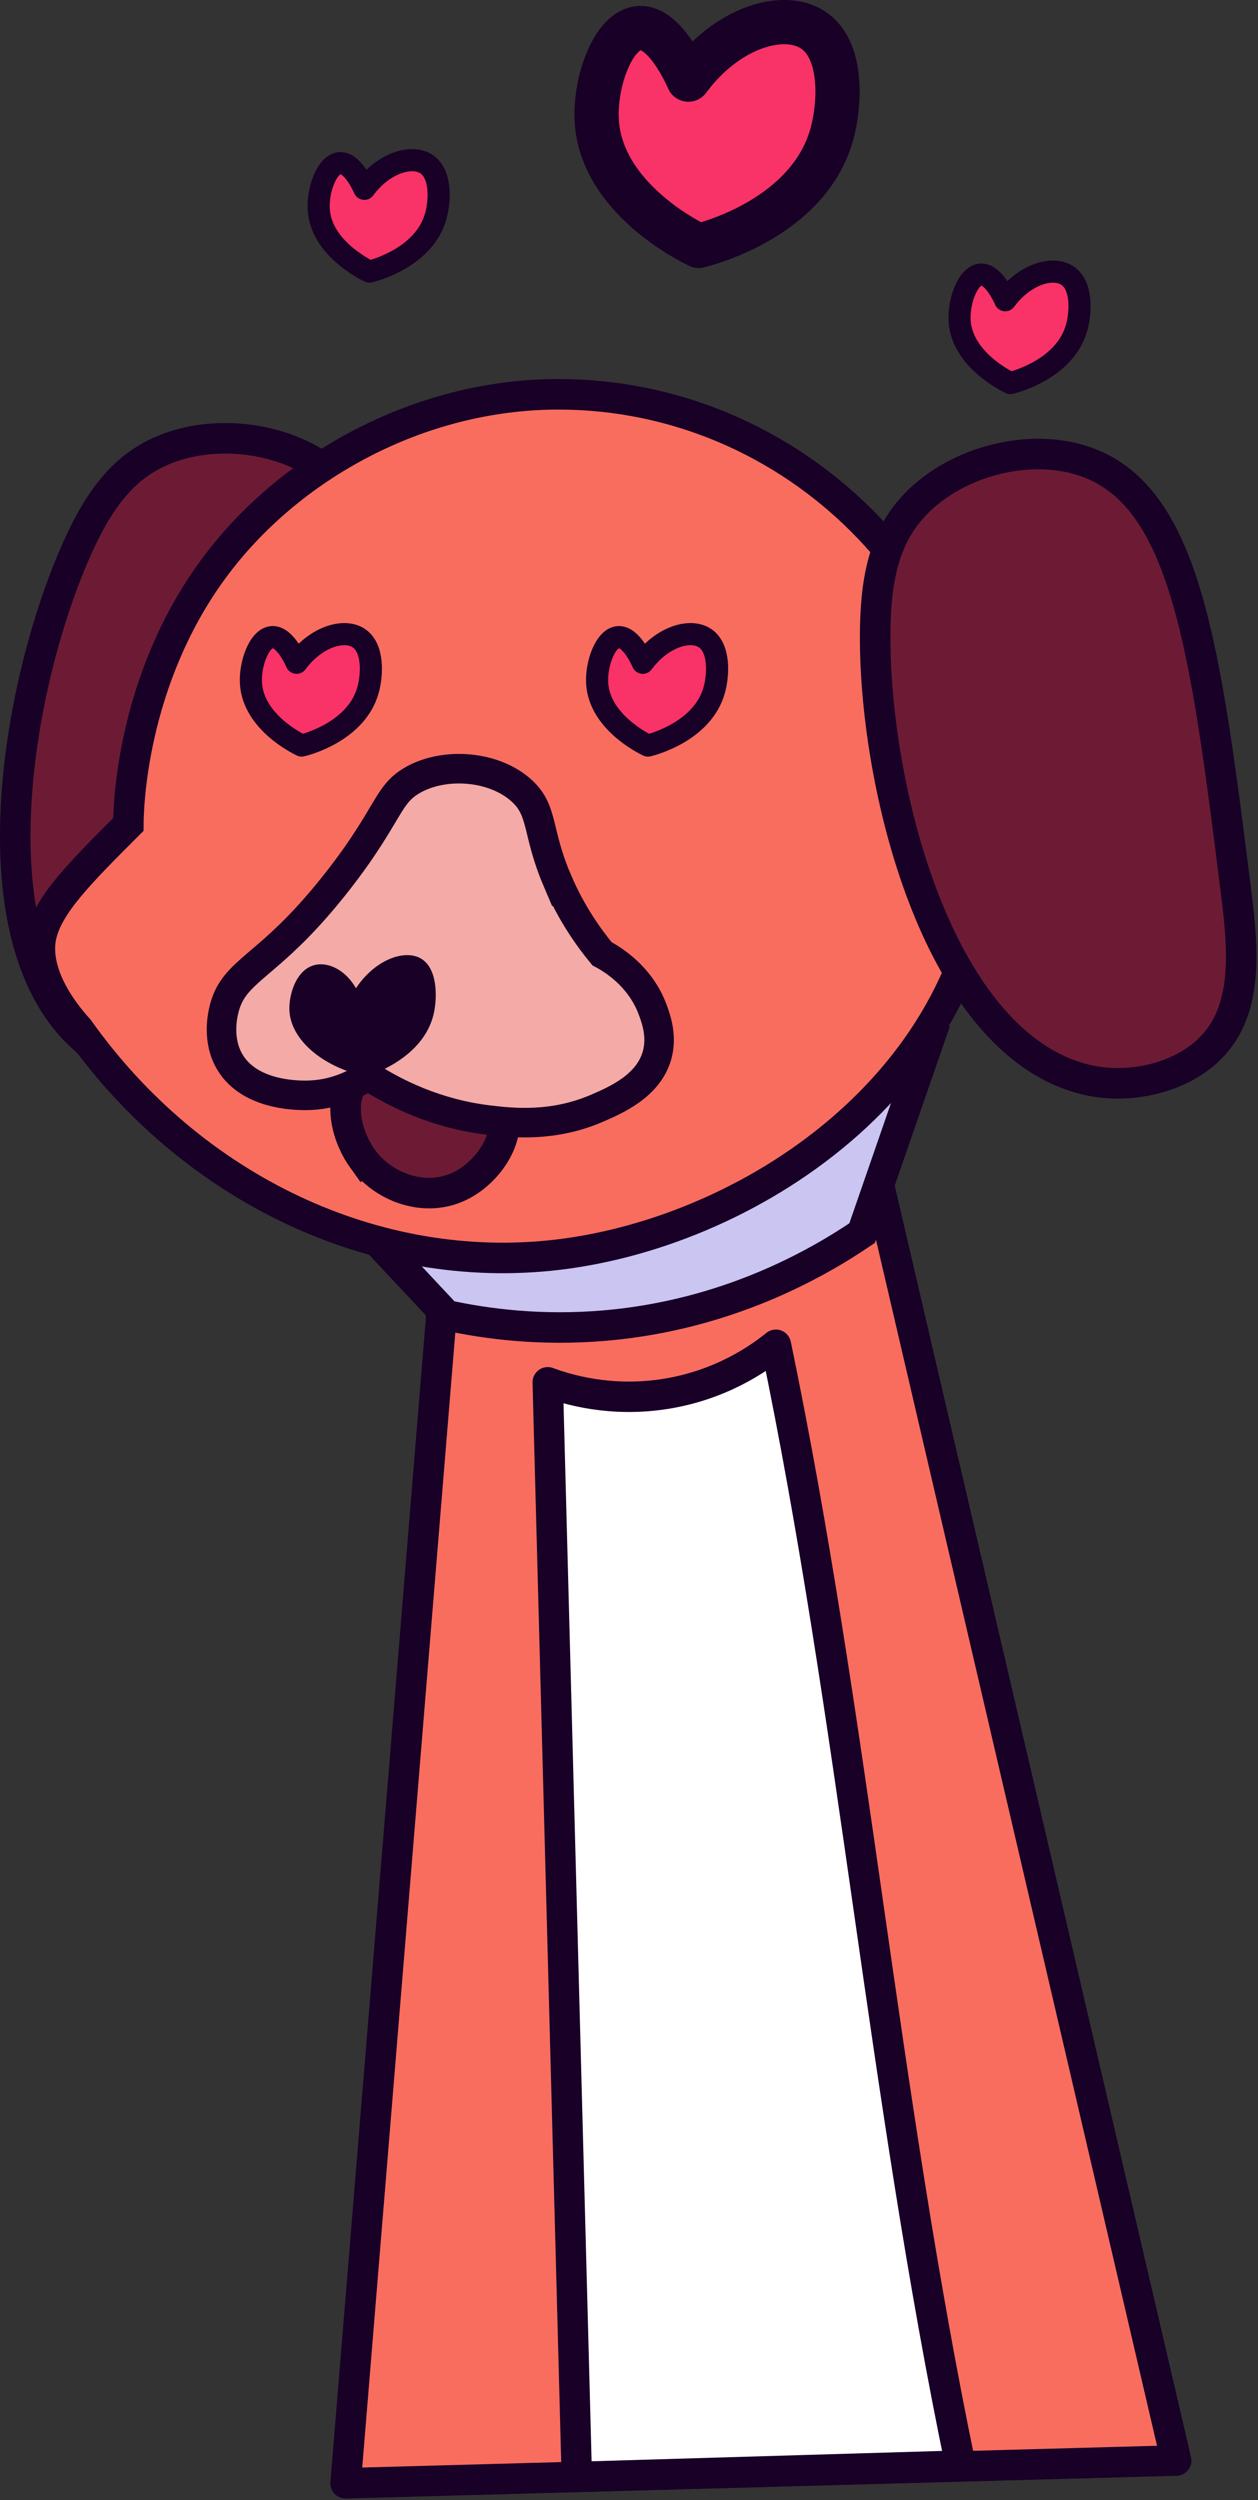 <svg width="455" height="904" viewBox="0 0 455 904" fill="none" xmlns="http://www.w3.org/2000/svg">
    <rect x="0" y="0" width="455" height="904" fill="#333333" stroke="none"/>
    <g clip-path="url(#clip0_319_497)">
    <path d="M425.38 889.72L125.01 897.94L161.19 456.88C212.98 445.5 264.76 434.12 316.55 422.75C334.69 500.58 352.83 578.41 370.97 656.24C389.11 734.07 407.25 811.9 425.39 889.73L425.38 889.72Z" fill="#F96D5F" stroke="#180027" stroke-width="11.04" stroke-linecap="round" stroke-linejoin="round"/>
    <path d="M347.42 891.55L208.62 895.65C205.12 763.71 201.61 631.77 198.11 499.83C205.22 502.46 221 507.21 240.89 504C261.09 500.75 274.73 491.03 280.63 486.26C308.67 621.35 319.39 756.45 347.43 891.54L347.42 891.55Z" fill="white" stroke="#180027" stroke-width="11" stroke-linecap="round" stroke-linejoin="round"/>
    <path d="M56.8 163.78C76.6 154.25 104.52 157.87 120.93 172.39C150.22 198.3 134.89 251.86 110.27 338.04C104.34 358.81 97.46 378.15 80.34 385.41C66.09 391.46 47.19 388.11 34.33 378.75C-10 346.48 4.58 252.77 26.59 201.27C34.47 182.84 42.97 170.43 56.79 163.78H56.8Z" fill="#6D1B34" stroke="#180027" stroke-width="11.04" stroke-miterlimit="10"/>
    <path d="M335.12 378.59C327.35 401.02 319.58 423.46 311.81 445.89C295.39 457.02 262.98 475.56 218.6 479.34C195.72 481.29 176.12 478.77 161.54 475.6C146.99 460.07 132.45 444.53 117.9 429C190.31 412.2 262.72 395.39 335.12 378.59Z" fill="#CBC5F2" stroke="#180027" stroke-width="11.04" stroke-miterlimit="10"/>
    <path d="M357.52 298.13C357.52 212.8 287.3 142.58 201.97 142.58C151.76 142.58 104.5 168.59 77.22 205.67C47.19 246.49 46.44 292.92 46.42 298.13C28.87 315.68 17.16 327.39 14.84 338.76C14.07 342.52 12.63 354.56 28.52 372.25C69.62 430.1 136.18 461.57 201.96 453.67C273.76 445.05 357.51 387.99 357.51 298.12L357.52 298.13Z" fill="#F96D5F" stroke="#180027" stroke-width="11.04" stroke-miterlimit="10"/>
    <path d="M109.12 269.6C107.42 268.79 91.59 260.94 90.77 247.09C90.35 240.05 93.76 230.64 98.45 230.38C103.05 230.12 106.9 238.81 107.27 239.66C114.23 230.25 124.25 227.31 129.55 230.61C135.23 234.14 134.6 244.14 133.12 249.49C128.94 264.54 110.66 269.23 109.13 269.6H109.12Z" fill="#F93267" stroke="#180027" stroke-width="8" stroke-linecap="round" stroke-linejoin="round"/>
    <path d="M234.34 269.6C232.64 268.79 216.81 260.94 215.99 247.09C215.57 240.05 218.98 230.64 223.67 230.38C228.27 230.12 232.12 238.81 232.49 239.66C239.45 230.25 249.47 227.31 254.77 230.61C260.45 234.14 259.82 244.14 258.34 249.49C254.16 264.54 235.88 269.23 234.35 269.6H234.34Z" fill="#F93267" stroke="#180027" stroke-width="8" stroke-linecap="round" stroke-linejoin="round"/>
    <path d="M365.43 138.51C363.73 137.7 347.9 129.85 347.08 116C346.66 108.96 350.07 99.55 354.76 99.29C359.36 99.03 363.21 107.72 363.58 108.57C370.54 99.16 380.56 96.22 385.86 99.52C391.54 103.05 390.91 113.05 389.43 118.4C385.25 133.45 366.97 138.14 365.44 138.51H365.43Z" fill="#F93267" stroke="#180027" stroke-width="8" stroke-linecap="round" stroke-linejoin="round"/>
    <path d="M252.7 88.91C249.29 87.28 217.49 71.52 215.84 43.7C215 29.56 221.85 10.67 231.26 10.15C240.5 9.63 248.23 27.08 248.97 28.79C262.94 9.88 283.08 4 293.71 10.61C305.11 17.7 303.85 37.78 300.87 48.52C292.48 78.74 255.77 88.16 252.7 88.9V88.91Z" fill="#F93267" stroke="#180027" stroke-width="16" stroke-linecap="round" stroke-linejoin="round"/>
    <path d="M133.63 98.22C131.93 97.41 116.1 89.56 115.28 75.71C114.86 68.67 118.27 59.26 122.96 59C127.56 58.74 131.41 67.43 131.78 68.28C138.74 58.87 148.76 55.93 154.06 59.23C159.74 62.76 159.11 72.76 157.63 78.11C153.45 93.16 135.17 97.85 133.64 98.22H133.63Z" fill="#F93267" stroke="#180027" stroke-width="8" stroke-linecap="round" stroke-linejoin="round"/>
    <path d="M329.61 183.96C344.08 167.43 371.19 159.81 391.98 166.72C429.09 179.06 435.99 234.35 447.16 323.27C449.85 344.7 451.11 365.19 438.21 378.59C427.48 389.74 408.77 394.08 393.27 390.51C339.84 378.21 316.49 286.3 316.53 230.29C316.55 210.25 319.5 195.5 329.61 183.96Z" fill="#6D1B34" stroke="#180027" stroke-width="11.04" stroke-miterlimit="10"/>
    <path d="M131.13 418.99C138.34 429.01 152.9 434.78 165.39 429.32C176.92 424.27 186.26 409.85 181.04 398.65C176.18 388.21 161.68 387.04 160.94 386.99C150.06 379.34 136.16 380.94 129.23 389C121.23 398.31 126.12 412.05 131.12 419L131.13 418.99Z" fill="#6D1B34" stroke="#180027" stroke-width="11.04" stroke-miterlimit="10"/>
    <path d="M201.57 318.38C206.72 330.47 213.17 339.34 217.73 344.87C221.25 346.74 231.65 352.85 236.16 365.35C237.34 368.61 239.55 374.73 237.65 381.56C234.56 392.68 222.78 397.78 215.95 400.73C200.01 407.63 185.35 406.06 176.78 405.03C157.58 402.74 142.7 395.21 133.09 388.99C129.56 391.37 122.29 395.55 112.43 396.03C109.24 396.19 90.67 396.7 83.15 384.05C78.38 376.04 80.55 366.96 80.99 365.12C84.01 352.46 93.47 350.71 110.88 331.88C120.16 321.84 127.39 311.78 130.61 307.03C140.89 291.87 141.58 286.63 148.86 282.3C160.51 275.38 178.93 276.78 188.9 286.13C196.64 293.38 194.05 300.76 201.56 318.39L201.57 318.38Z" fill="#F4AAA6" stroke="#180027" stroke-width="10.68" stroke-miterlimit="10"/>
    <path d="M132.27 389.25C116.09 385.6 105.11 375.68 104.67 365.3C104.44 359.71 107.11 350.35 114.14 348.88C119.23 347.82 125.25 351.17 128.74 357.34C135.69 346.92 146.26 343.27 152.09 346.52C158.34 350 158.19 360.72 156.88 366.52C153.19 382.82 133.89 388.78 132.28 389.25H132.27Z" fill="#180027"/>
    </g>
    <defs>
    <clipPath id="clip0_319_497">
    <rect width="454.43" height="903.46" fill="white"/>
    </clipPath>
    </defs>
</svg>
